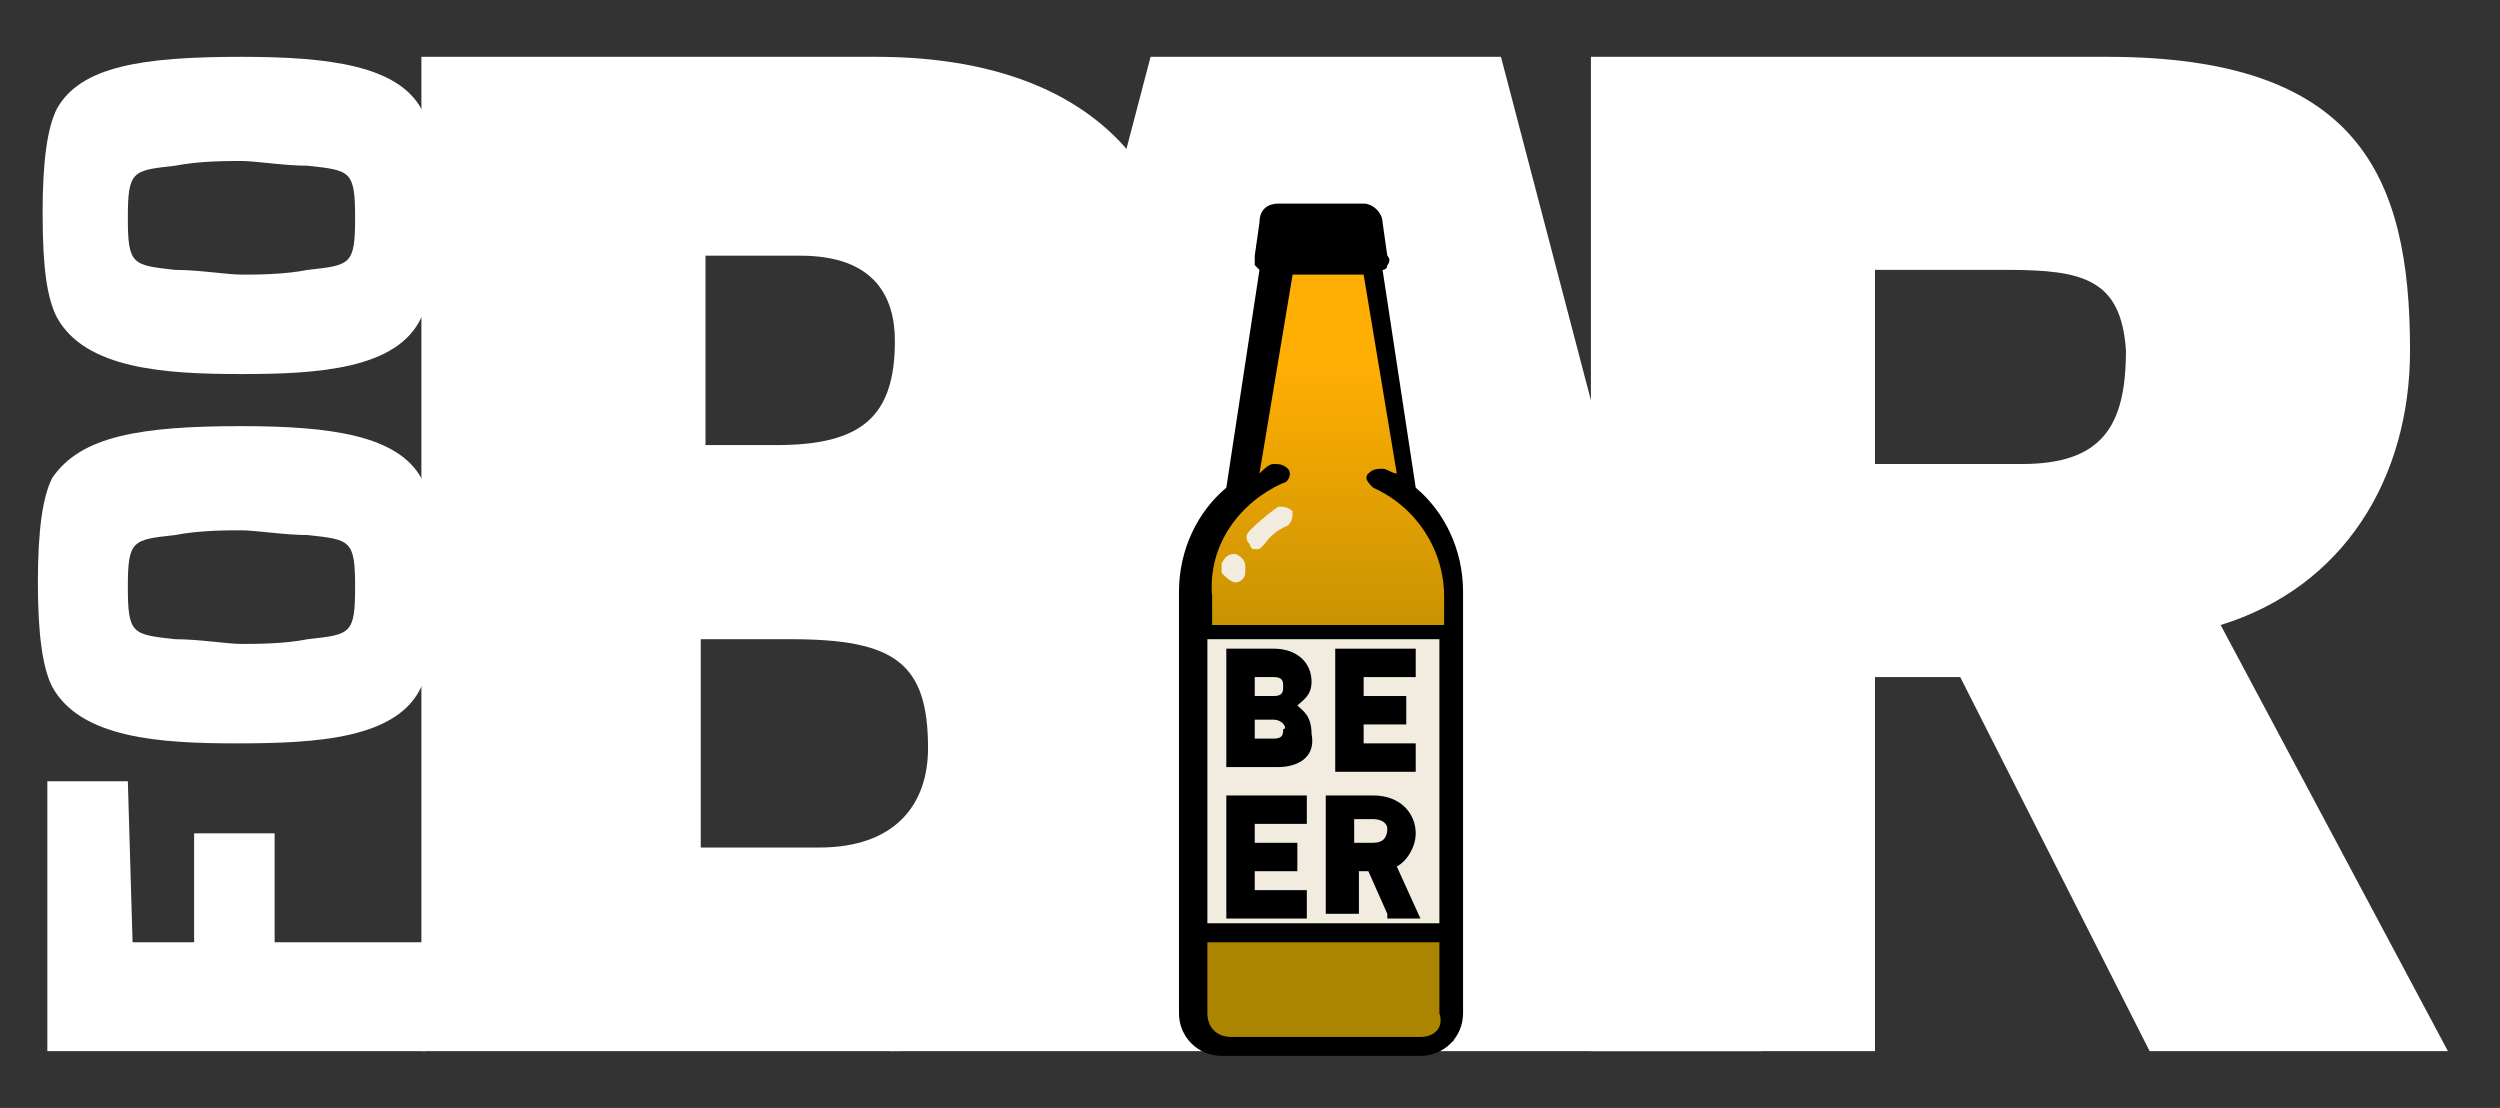 <?xml version="1.0" encoding="utf-8"?>
<!-- Generator: Adobe Illustrator 22.1.0, SVG Export Plug-In . SVG Version: 6.00 Build 0)  -->
<svg version="1.1" id="Layer_1" xmlns="http://www.w3.org/2000/svg" xmlns:xlink="http://www.w3.org/1999/xlink" x="0px" y="0px"
	 viewBox="0 0 52.8 23.4" style="enable-background:new 0 0 52.8 23.4;" xml:space="preserve">
<rect x="0" y="0" width="52.8" height="23.4" fill="#333333" stroke="none"/>
<style type="text/css">
	.st0{fill:#FFFFFF;}
	.st1{fill:url(#SVGID_1_);}
	.st2{fill:#F1ECDF;}
</style>
<g>
	<g>
		<path class="st0" d="M18.8,22.2H8.9v-21h9.6c4.3,0,6.5,2.2,6.5,5.5c0,2.3-1.2,3.6-2.9,4c2.8,0.9,3.6,3.3,3.6,5.3
			C25.8,19.2,23.8,22.2,18.8,22.2z M16.9,5.4h-2v4h1.5c1.8,0,2.5-0.6,2.5-2.2C18.9,6.3,18.5,5.4,16.9,5.4z M16.7,13.5h-1.9v4.4h2.5
			c1.6,0,2.3-0.9,2.3-2.1C19.6,14,18.9,13.5,16.7,13.5z"/>
		<path class="st0" d="M31.1,22.2h-6.2h-6.1l5.5-21h7.4l5.5,21H31.1z"/>
		<path class="st0" d="M45.4,22.2l-4-7.9h-1.8v7.9h-6v-21h10.9c5.3,0,6.4,2.5,6.4,6.2c0,2.7-1.4,5-4,5.8l4.8,9H45.4z M42.4,5.7h-2.8
			v4.1h3.1c1.7,0,2.2-0.8,2.2-2.4C44.8,5.9,44,5.7,42.4,5.7z"/>
	</g>
	<g>
		<g>
			
				<linearGradient id="SVGID_1_" gradientUnits="userSpaceOnUse" x1="28.05" y1="957.123" x2="28.05" y2="973.649" gradientTransform="matrix(1 0 0 1 0 -951.623)">
				<stop  offset="0.134" style="stop-color:#FFAE03"/>
				<stop  offset="0.643" style="stop-color:#AC8500"/>
			</linearGradient>
			<path class="st1" d="M29.6,10.2c0,0,1.1,0.5,1.1,2.9s0,8.9,0,8.9h-5.3c0,0,0-7.1,0-9.3s1-2.4,1-2.4L27,5.5h1.9L29.6,10.2z"/>
		</g>
		<rect x="25.4" y="13.4" class="st2" width="5.3" height="6.2"/>
		<g>
			<path d="M29.9,10.3l-0.7-4.6c0,0,0.1,0,0.1-0.1c0,0,0.1-0.1,0-0.2l-0.1-0.7c0-0.2-0.2-0.4-0.4-0.4H27c-0.2,0-0.4,0.1-0.4,0.4
				l-0.1,0.7c0,0.1,0,0.1,0,0.2l0.1,0.1l-0.7,4.6c-0.6,0.5-1,1.3-1,2.2v8.9c0,0.5,0.4,0.9,0.9,0.9H30c0.5,0,0.9-0.4,0.9-0.9v-8.9
				C30.9,11.6,30.5,10.8,29.9,10.3z M25.5,13.5h4.9v6h-4.9V13.5z M27.1,10.2c0.1,0,0.2-0.2,0.1-0.3S27,9.8,26.9,9.8
				c-0.1,0-0.2,0.1-0.3,0.2l0.7-4.2h1.5l0.7,4.2c-0.1,0-0.2-0.1-0.3-0.1c-0.1,0-0.2,0-0.3,0.1s0,0.2,0.1,0.3
				c0.9,0.4,1.5,1.3,1.5,2.3v0.6h-4.9v-0.6C25.5,11.5,26.2,10.6,27.1,10.2z M30,21.9h-4c-0.3,0-0.5-0.2-0.5-0.5v-1.5h4.9v1.5
				C30.5,21.7,30.3,21.9,30,21.9z"/>
			<path class="st2" d="M26.1,12.3C26.1,12.4,26.1,12.4,26.1,12.3c0.1,0,0.2-0.1,0.2-0.2V12c0-0.1,0-0.2-0.2-0.3
				c-0.1,0-0.2,0-0.3,0.2c0,0.1,0,0.1,0,0.2C25.9,12.2,26,12.3,26.1,12.3z"/>
			<path class="st2" d="M26.5,11.6c0.1,0,0.1,0,0.2-0.1c0.2-0.3,0.5-0.4,0.5-0.4c0.1-0.1,0.1-0.2,0.1-0.3c-0.1-0.1-0.2-0.1-0.3-0.1
				c0,0-0.3,0.2-0.6,0.5c-0.1,0.1-0.1,0.2,0,0.3C26.4,11.5,26.4,11.6,26.5,11.6z"/>
		</g>
	</g>
	<g>
		<path class="st0" d="M2.8,19.9h1.3v-2.3h1.7v2.3H9v2.3H1v-5.7h1.7L2.8,19.9L2.8,19.9z"/>
		<path class="st0" d="M8.9,10.1c0.2,0.3,0.3,0.9,0.3,2.2c0,1,0,1.8-0.3,2.2c-0.5,1.1-2.2,1.2-3.9,1.2c-1.6,0-3.3-0.1-3.9-1.2
			c-0.2-0.4-0.3-1.1-0.3-2.2s0.1-1.8,0.3-2.2C1.7,9.2,3,9,5.1,9C7,9,8.4,9.2,8.9,10.1z M3.7,11.3c-0.9,0.1-1,0.1-1,1.1s0.1,1,1,1.1
			c0.5,0,1.1,0.1,1.4,0.1c0.3,0,0.9,0,1.4-0.1c0.9-0.1,1-0.1,1-1.1s-0.1-1-1-1.1c-0.5,0-1.1-0.1-1.4-0.1C4.8,11.2,4.2,11.2,3.7,11.3
			z"/>
		<path class="st0" d="M8.9,2.3c0.2,0.3,0.3,0.9,0.3,2.2c0,1,0,1.8-0.3,2.2C8.4,7.8,6.7,7.9,5.1,7.9S1.8,7.8,1.2,6.7
			C1,6.3,0.9,5.7,0.9,4.5c0-1.1,0.1-1.8,0.3-2.2C1.7,1.4,3,1.2,5.1,1.2C7,1.2,8.4,1.4,8.9,2.3z M3.7,3.5c-0.9,0.1-1,0.1-1,1.1
			s0.1,1,1,1.1c0.5,0,1.1,0.1,1.4,0.1c0.3,0,0.9,0,1.4-0.1c0.9-0.1,1-0.1,1-1.1s-0.1-1-1-1.1C6,3.5,5.4,3.4,5.1,3.4
			C4.8,3.4,4.2,3.4,3.7,3.5z"/>
	</g>
</g>
<g>
	<path d="M27,16.2h-1.1v-2.5h1c0.5,0,0.8,0.3,0.8,0.7c0,0.3-0.2,0.4-0.3,0.5c0.1,0.1,0.3,0.2,0.3,0.6C27.8,16,27.4,16.2,27,16.2z
		 M26.9,14.3h-0.4v0.4h0.4c0.2,0,0.2-0.1,0.2-0.2C27.1,14.4,27.1,14.3,26.9,14.3z M26.9,15.2h-0.4v0.4h0.4c0.2,0,0.2-0.1,0.2-0.2
		C27.2,15.4,27.1,15.2,26.9,15.2z"/>
	<path d="M28.2,16.2v-2.5h1.7v0.6h-1.1v0.4h0.9v0.6h-0.9v0.4h1.1v0.6H28.2z"/>
	<path d="M25.9,19.3v-2.5h1.7v0.6h-1.1v0.4h0.9v0.6h-0.9v0.4h1.1v0.6H25.9z"/>
	<path d="M29.3,19.3l-0.4-0.9h-0.2v0.9H28v-2.5h1c0.6,0,0.9,0.4,0.9,0.8c0,0.3-0.2,0.6-0.4,0.7l0.5,1.1H29.3z M29,17.3h-0.4v0.5H29
		c0.2,0,0.3-0.1,0.3-0.3C29.3,17.4,29.2,17.3,29,17.3z"/>
</g>
</svg>
